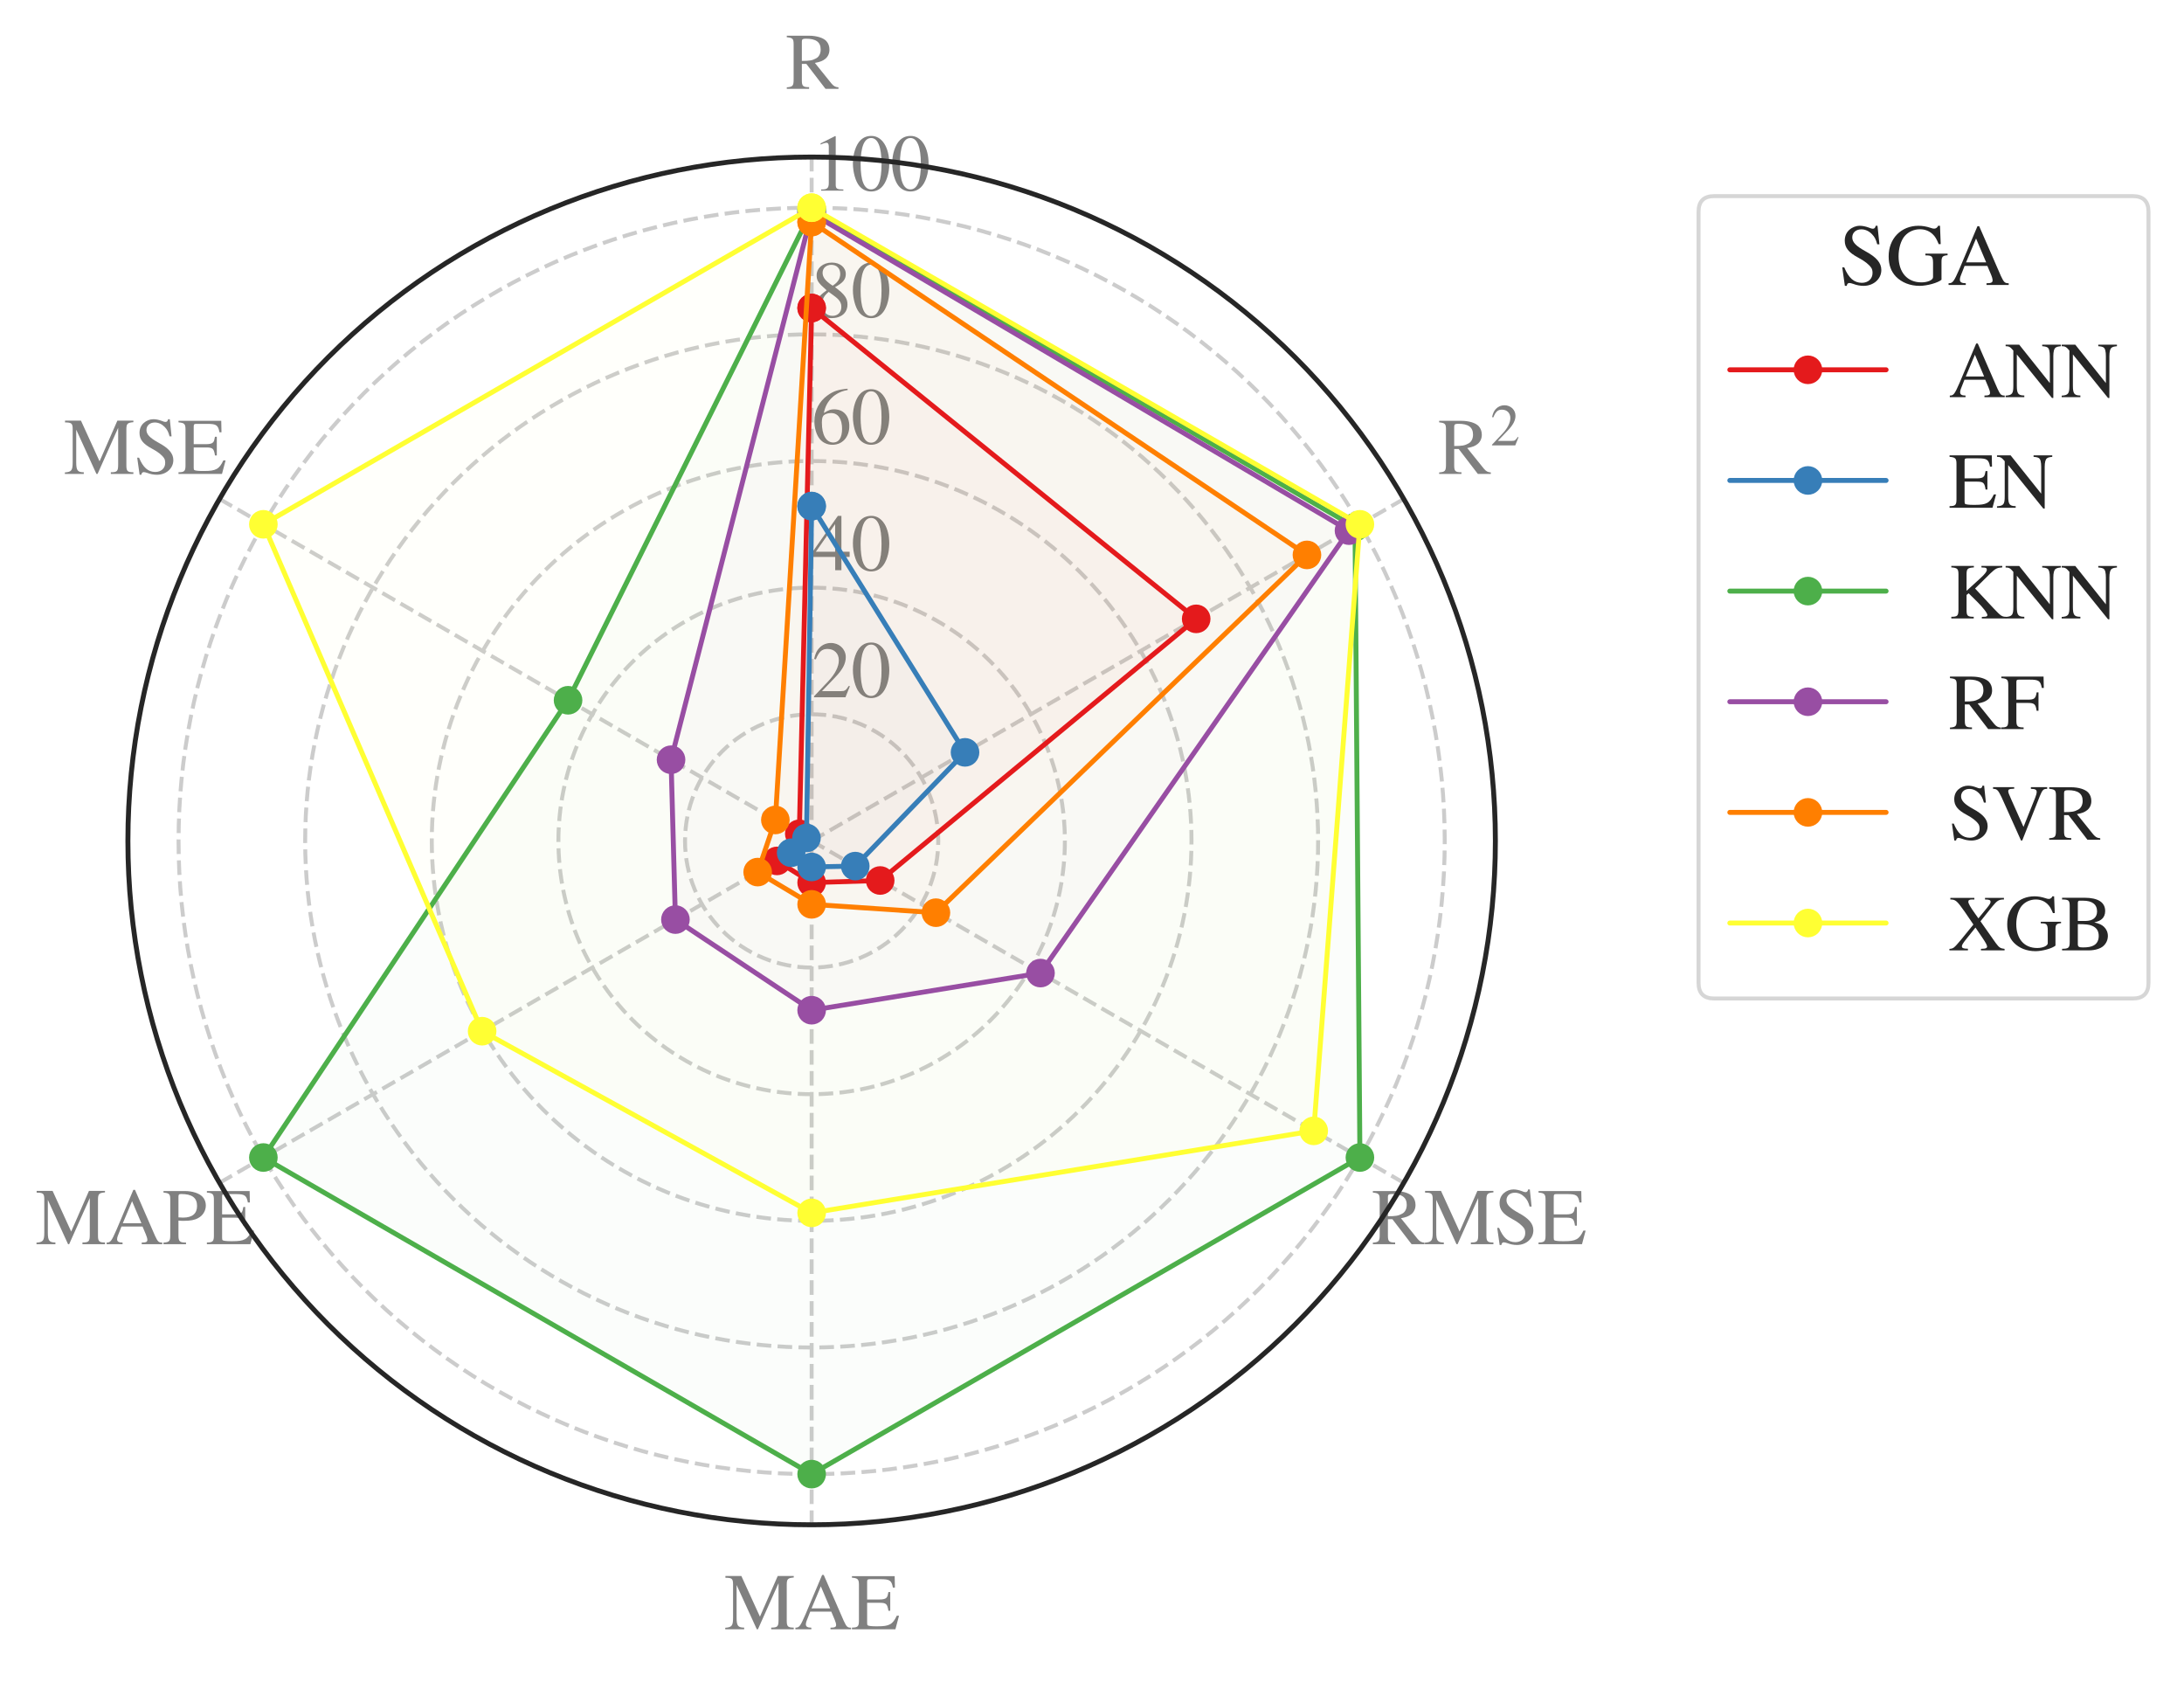 <?xml version="1.0" encoding="utf-8" standalone="no"?>
<!DOCTYPE svg PUBLIC "-//W3C//DTD SVG 1.1//EN"
  "http://www.w3.org/Graphics/SVG/1.1/DTD/svg11.dtd">
<svg xmlns:xlink="http://www.w3.org/1999/xlink" width="442.716pt" height="340.858pt" viewBox="0 0 442.716 340.858" xmlns="http://www.w3.org/2000/svg" version="1.1">
 <defs>
  <style type="text/css">*{stroke-linejoin: round; stroke-linecap: butt}</style>
 </defs>
 <g id="figure_1">
  <g id="patch_1">
   <path d="M 0 340.858 
L 442.716 340.858 
L 442.716 0 
L 0 0 
z
" style="fill: #ffffff"/>
  </g>
  <g id="axes_1">
   <g id="patch_2">
    <path d="M 303.127 170.429 
C 303.127 152.228 299.542 134.205 292.577 117.389 
C 285.612 100.574 275.402 85.294 262.532 72.424 
C 249.662 59.554 234.383 49.345 217.567 42.379 
C 200.752 35.414 182.728 31.829 164.527 31.829 
C 146.327 31.829 128.303 35.414 111.487 42.379 
C 94.672 49.345 79.392 59.554 66.522 72.424 
C 53.652 85.294 43.443 100.574 36.478 117.389 
C 29.513 134.205 25.927 152.228 25.927 170.429 
C 25.927 188.63 29.513 206.654 36.478 223.469 
C 43.443 240.284 53.652 255.564 66.522 268.434 
C 79.392 281.304 94.672 291.514 111.487 298.479 
C 128.303 305.444 146.327 309.029 164.527 309.029 
C 182.728 309.029 200.752 305.444 217.567 298.479 
C 234.383 291.514 249.662 281.304 262.532 268.434 
C 275.402 255.564 285.612 240.284 292.577 223.469 
C 299.542 206.654 303.127 188.63 303.127 170.429 
M 164.527 170.429 
C 164.527 170.429 164.527 170.429 164.527 170.429 
C 164.527 170.429 164.527 170.429 164.527 170.429 
C 164.527 170.429 164.527 170.429 164.527 170.429 
C 164.527 170.429 164.527 170.429 164.527 170.429 
C 164.527 170.429 164.527 170.429 164.527 170.429 
C 164.527 170.429 164.527 170.429 164.527 170.429 
C 164.527 170.429 164.527 170.429 164.527 170.429 
C 164.527 170.429 164.527 170.429 164.527 170.429 
C 164.527 170.429 164.527 170.429 164.527 170.429 
C 164.527 170.429 164.527 170.429 164.527 170.429 
C 164.527 170.429 164.527 170.429 164.527 170.429 
C 164.527 170.429 164.527 170.429 164.527 170.429 
C 164.527 170.429 164.527 170.429 164.527 170.429 
C 164.527 170.429 164.527 170.429 164.527 170.429 
C 164.527 170.429 164.527 170.429 164.527 170.429 
C 164.527 170.429 164.527 170.429 164.527 170.429 
M 303.127 170.429 
z
" style="fill: #ffffff"/>
   </g>
   <g id="matplotlib.axis_1">
    <g id="xtick_1">
     <g id="line2d_1">
      <path d="M 164.527 170.429 
L 164.527 31.829 
" clip-path="url(#p135cfc28f0)" style="fill: none; stroke-dasharray: 2.96,1.28; stroke-dashoffset: 0; stroke: #cccccc; stroke-width: 0.8"/>
     </g>
     <g id="text_1">
      <!-- R -->
      <g style="fill: #808080" transform="translate(159.211 18.007)scale(0.16 -0.16)">
       <defs>
        <path id="NimbusRomNo9L-Regu-52" d="M 4218 121 
C 3974 140 3846 205 3661 424 
L 2342 2061 
C 2771 2143 2963 2219 3174 2388 
C 3379 2553 3501 2818 3501 3113 
C 3501 3385 3418 3618 3251 3801 
C 3008 4059 2477 4224 1875 4224 
L 109 4224 
L 109 4102 
C 589 4051 653 3981 653 3528 
L 653 765 
C 653 236 589 159 109 121 
L 109 0 
L 1882 0 
L 1882 134 
C 1389 134 1306 219 1306 692 
L 1306 1984 
L 1664 1984 
L 3187 0 
L 4218 0 
L 4218 121 
z
M 1306 3762 
C 1306 3937 1376 3987 1632 3987 
C 2432 3987 2803 3716 2803 3123 
C 2803 2807 2669 2542 2438 2423 
C 2144 2258 1920 2221 1306 2221 
L 1306 3762 
z
" transform="scale(0.016)"/>
       </defs>
       <use xlink:href="#NimbusRomNo9L-Regu-52" transform="scale(0.996)"/>
      </g>
     </g>
    </g>
    <g id="xtick_2">
     <g id="line2d_2">
      <path d="M 164.527 170.429 
L 284.559 101.129 
" clip-path="url(#p135cfc28f0)" style="fill: none; stroke-dasharray: 2.96,1.28; stroke-dashoffset: 0; stroke: #cccccc; stroke-width: 0.8"/>
     </g>
     <g id="text_2">
      <!-- R$^2$ -->
      <g style="fill: #808080" transform="translate(291.449 96.057)scale(0.16 -0.16)">
       <defs>
        <path id="NimbusRomNo9L-Regu-32" d="M 3040 875 
L 2957 907 
C 2720 544 2637 486 2349 486 
L 819 486 
L 1894 1609 
C 2464 2202 2714 2687 2714 3185 
C 2714 3823 2195 4313 1530 4313 
C 1178 4313 845 4173 608 3918 
C 403 3700 307 3496 198 3043 
L 333 3011 
C 589 3636 819 3840 1261 3840 
C 1798 3840 2163 3476 2163 2940 
C 2163 2443 1869 1850 1331 1282 
L 192 77 
L 192 0 
L 2688 0 
L 3040 875 
z
" transform="scale(0.016)"/>
       </defs>
       <use xlink:href="#NimbusRomNo9L-Regu-52" transform="scale(0.996)"/>
       <use xlink:href="#NimbusRomNo9L-Regu-32" transform="translate(66.45 36.163)scale(0.737)"/>
      </g>
     </g>
    </g>
    <g id="xtick_3">
     <g id="line2d_3">
      <path d="M 164.527 170.429 
L 284.559 239.729 
" clip-path="url(#p135cfc28f0)" style="fill: none; stroke-dasharray: 2.96,1.28; stroke-dashoffset: 0; stroke: #cccccc; stroke-width: 0.8"/>
     </g>
     <g id="text_3">
      <!-- RMSE -->
      <g style="fill: #808080" transform="translate(278.012 252.157)scale(0.16 -0.16)">
       <defs>
        <path id="NimbusRomNo9L-Regu-4d" d="M 4314 3667 
L 4314 751 
C 4314 217 4237 134 3731 134 
L 3731 0 
L 5523 0 
L 5523 134 
C 5056 134 4966 223 4966 681 
L 4966 3536 
C 4966 3993 5050 4077 5523 4115 
L 5523 4237 
L 4250 4237 
L 2835 1004 
L 1357 4237 
L 90 4237 
L 90 4096 
C 614 4096 698 4019 698 3550 
L 698 943 
C 698 282 608 159 77 121 
L 77 0 
L 1581 0 
L 1581 134 
C 1088 134 979 282 979 931 
L 979 3520 
L 2586 0 
L 2675 0 
L 4314 3667 
z
" transform="scale(0.016)"/>
        <path id="NimbusRomNo9L-Regu-53" d="M 2861 4352 
L 2726 4352 
C 2701 4205 2630 4135 2522 4135 
C 2458 4135 2349 4160 2240 4212 
C 2003 4301 1766 4352 1562 4352 
C 1286 4352 1005 4244 794 4058 
C 570 3859 454 3590 454 3256 
C 454 2743 736 2385 1453 2006 
C 1914 1763 2246 1499 2406 1256 
C 2464 1173 2496 1038 2496 884 
C 2496 454 2176 160 1709 160 
C 1139 160 736 513 416 1296 
L 269 1296 
L 461 -64 
L 602 -64 
C 608 57 685 147 781 147 
C 851 147 960 122 1082 79 
C 1325 -14 1581 -64 1837 -64 
C 2573 -64 3142 442 3142 1101 
C 3142 1626 2790 2042 1946 2496 
C 1274 2868 1005 3149 1005 3495 
C 1005 3847 1274 4090 1670 4090 
C 1958 4090 2227 3968 2451 3738 
C 2650 3533 2739 3367 2842 2989 
L 3002 2989 
L 2861 4352 
z
" transform="scale(0.016)"/>
        <path id="NimbusRomNo9L-Regu-45" d="M 3821 1078 
L 3642 1078 
C 3322 389 3046 237 2131 237 
L 1958 237 
C 1645 237 1376 269 1331 315 
C 1299 334 1286 404 1286 514 
L 1286 2106 
L 2272 2106 
C 2797 2106 2893 2020 2976 1472 
L 3123 1472 
L 3123 2957 
L 2976 2957 
C 2931 2703 2906 2610 2835 2523 
C 2752 2417 2573 2368 2272 2368 
L 1286 2368 
L 1286 3766 
C 1286 3943 1325 3981 1498 3981 
L 2362 3981 
C 3085 3981 3226 3886 3334 3314 
L 3494 3314 
L 3475 4224 
L 77 4224 
L 77 4102 
C 550 4064 634 3974 634 3525 
L 634 679 
C 634 230 544 134 77 134 
L 77 0 
L 3533 0 
L 3821 1078 
z
" transform="scale(0.016)"/>
       </defs>
       <use xlink:href="#NimbusRomNo9L-Regu-52" transform="scale(0.996)"/>
       <use xlink:href="#NimbusRomNo9L-Regu-4d" transform="translate(66.45 0)scale(0.996)"/>
       <use xlink:href="#NimbusRomNo9L-Regu-53" transform="translate(155.017 0)scale(0.996)"/>
       <use xlink:href="#NimbusRomNo9L-Regu-45" transform="translate(210.409 0)scale(0.996)"/>
      </g>
     </g>
    </g>
    <g id="xtick_4">
     <g id="line2d_4">
      <path d="M 164.527 170.429 
L 164.527 309.029 
" clip-path="url(#p135cfc28f0)" style="fill: none; stroke-dasharray: 2.96,1.28; stroke-dashoffset: 0; stroke: #cccccc; stroke-width: 0.8"/>
     </g>
     <g id="text_4">
      <!-- MAE -->
      <g style="fill: #808080" transform="translate(146.818 330.207)scale(0.16 -0.16)">
       <defs>
        <path id="NimbusRomNo9L-Regu-41" d="M 4518 128 
C 4230 128 4166 192 3942 667 
L 2349 4320 
L 2221 4320 
L 890 1168 
C 480 231 403 128 96 128 
L 96 0 
L 1363 0 
L 1363 128 
C 1056 128 928 212 928 393 
C 928 470 947 560 979 645 
L 1274 1401 
L 2950 1401 
L 3213 778 
C 3290 602 3334 434 3334 342 
C 3334 180 3226 128 2886 128 
L 2886 0 
L 4518 0 
L 4518 128 
z
M 1382 1664 
L 2118 3416 
L 2861 1664 
L 1382 1664 
z
" transform="scale(0.016)"/>
       </defs>
       <use xlink:href="#NimbusRomNo9L-Regu-4d" transform="scale(0.996)"/>
       <use xlink:href="#NimbusRomNo9L-Regu-41" transform="translate(88.567 0)scale(0.996)"/>
       <use xlink:href="#NimbusRomNo9L-Regu-45" transform="translate(160.497 0)scale(0.996)"/>
      </g>
     </g>
    </g>
    <g id="xtick_5">
     <g id="line2d_5">
      <path d="M 164.527 170.429 
L 44.496 239.729 
" clip-path="url(#p135cfc28f0)" style="fill: none; stroke-dasharray: 2.96,1.28; stroke-dashoffset: 0; stroke: #cccccc; stroke-width: 0.8"/>
     </g>
     <g id="text_5">
      <!-- MAPE -->
      <g style="fill: #808080" transform="translate(7.2 252.157)scale(0.16 -0.16)">
       <defs>
        <path id="NimbusRomNo9L-Regu-50" d="M 1293 1875 
C 1459 1856 1568 1856 1734 1856 
C 2234 1856 2579 1919 2854 2072 
C 3238 2274 3469 2660 3469 3078 
C 3469 3344 3379 3584 3206 3768 
C 2950 4047 2394 4224 1792 4224 
L 102 4224 
L 102 4102 
C 576 4051 640 3987 640 3528 
L 640 766 
C 640 230 589 166 102 122 
L 102 0 
L 1894 0 
L 1894 128 
C 1389 128 1293 218 1293 693 
L 1293 1875 
z
M 1293 3772 
C 1293 3943 1338 3987 1510 3987 
C 2374 3987 2771 3690 2771 3040 
C 2771 2428 2394 2112 1658 2112 
C 1530 2112 1440 2119 1293 2131 
L 1293 3772 
z
" transform="scale(0.016)"/>
       </defs>
       <use xlink:href="#NimbusRomNo9L-Regu-4d" transform="scale(0.996)"/>
       <use xlink:href="#NimbusRomNo9L-Regu-41" transform="translate(88.567 0)scale(0.996)"/>
       <use xlink:href="#NimbusRomNo9L-Regu-50" transform="translate(160.497 0)scale(0.996)"/>
       <use xlink:href="#NimbusRomNo9L-Regu-45" transform="translate(215.889 0)scale(0.996)"/>
      </g>
     </g>
    </g>
    <g id="xtick_6">
     <g id="line2d_6">
      <path d="M 164.527 170.429 
L 44.496 101.129 
" clip-path="url(#p135cfc28f0)" style="fill: none; stroke-dasharray: 2.96,1.28; stroke-dashoffset: 0; stroke: #cccccc; stroke-width: 0.8"/>
     </g>
     <g id="text_6">
      <!-- MSE -->
      <g style="fill: #808080" transform="translate(12.954 96.057)scale(0.16 -0.16)">
       <use xlink:href="#NimbusRomNo9L-Regu-4d" transform="scale(0.996)"/>
       <use xlink:href="#NimbusRomNo9L-Regu-53" transform="translate(88.567 0)scale(0.996)"/>
       <use xlink:href="#NimbusRomNo9L-Regu-45" transform="translate(143.959 0)scale(0.996)"/>
      </g>
     </g>
    </g>
   </g>
   <g id="matplotlib.axis_2">
    <g id="ytick_1">
     <g id="line2d_7">
      <path d="M 164.527 144.762 
C 167.898 144.762 171.236 145.426 174.35 146.716 
C 177.464 148.006 180.293 149.897 182.676 152.28 
C 185.06 154.663 186.95 157.493 188.24 160.607 
C 189.53 163.721 190.194 167.059 190.194 170.429 
C 190.194 173.8 189.53 177.137 188.24 180.251 
C 186.95 183.365 185.06 186.195 182.676 188.578 
C 180.293 190.962 177.464 192.852 174.35 194.142 
C 171.236 195.432 167.898 196.096 164.527 196.096 
C 161.157 196.096 157.819 195.432 154.705 194.142 
C 151.591 192.852 148.762 190.962 146.378 188.578 
C 143.995 186.195 142.104 183.365 140.814 180.251 
C 139.525 177.137 138.861 173.8 138.861 170.429 
C 138.861 167.059 139.525 163.721 140.814 160.607 
C 142.104 157.493 143.995 154.663 146.378 152.28 
C 148.762 149.897 151.591 148.006 154.705 146.716 
C 157.819 145.426 161.157 144.762 164.527 144.762 
" clip-path="url(#p135cfc28f0)" style="fill: none; stroke-dasharray: 2.96,1.28; stroke-dashoffset: 0; stroke: #cccccc; stroke-width: 0.8"/>
     </g>
     <g id="text_7">
      <!-- $\mathdefault{20}$ -->
      <g style="fill: #808080" transform="translate(164.527 141.312)scale(0.16 -0.16)">
       <defs>
        <path id="NimbusRomNo9L-Regu-30" d="M 1626 4352 
C 1274 4352 1005 4244 768 4020 
C 397 3661 154 2925 154 2176 
C 154 1479 365 730 666 372 
C 902 90 1229 -64 1600 -64 
C 1926 -64 2202 45 2432 269 
C 2803 621 3046 1364 3046 2138 
C 3046 3450 2464 4352 1626 4352 
z
M 1606 4186 
C 2144 4186 2432 3463 2432 2125 
C 2432 788 2150 103 1600 103 
C 1050 103 768 788 768 2119 
C 768 3476 1056 4186 1606 4186 
z
" transform="scale(0.016)"/>
       </defs>
       <use xlink:href="#NimbusRomNo9L-Regu-32" transform="scale(0.996)"/>
       <use xlink:href="#NimbusRomNo9L-Regu-30" transform="translate(49.813 0)scale(0.996)"/>
      </g>
     </g>
    </g>
    <g id="ytick_2">
     <g id="line2d_8">
      <path d="M 164.527 119.096 
C 171.268 119.096 177.944 120.424 184.172 123.003 
C 190.4 125.583 196.059 129.364 200.826 134.131 
C 205.592 138.898 209.374 144.557 211.953 150.785 
C 214.533 157.013 215.861 163.688 215.861 170.429 
C 215.861 177.17 214.533 183.846 211.953 190.074 
C 209.374 196.301 205.592 201.961 200.826 206.727 
C 196.059 211.494 190.4 215.275 184.172 217.855 
C 177.944 220.435 171.268 221.762 164.527 221.762 
C 157.786 221.762 151.111 220.435 144.883 217.855 
C 138.655 215.275 132.996 211.494 128.229 206.727 
C 123.463 201.961 119.681 196.301 117.102 190.074 
C 114.522 183.846 113.194 177.17 113.194 170.429 
C 113.194 163.688 114.522 157.013 117.102 150.785 
C 119.681 144.557 123.463 138.898 128.229 134.131 
C 132.996 129.364 138.655 125.583 144.883 123.003 
C 151.111 120.424 157.786 119.096 164.527 119.096 
" clip-path="url(#p135cfc28f0)" style="fill: none; stroke-dasharray: 2.96,1.28; stroke-dashoffset: 0; stroke: #cccccc; stroke-width: 0.8"/>
     </g>
     <g id="text_8">
      <!-- $\mathdefault{40}$ -->
      <g style="fill: #808080" transform="translate(164.527 115.645)scale(0.16 -0.16)">
       <defs>
        <path id="NimbusRomNo9L-Regu-34" d="M 3021 1497 
L 2368 1497 
L 2368 4352 
L 2086 4352 
L 77 1497 
L 77 1088 
L 1875 1088 
L 1875 32 
L 2368 32 
L 2368 1088 
L 3021 1088 
L 3021 1497 
z
M 1869 1497 
L 333 1497 
L 1869 3698 
L 1869 1497 
z
" transform="scale(0.016)"/>
       </defs>
       <use xlink:href="#NimbusRomNo9L-Regu-34" transform="scale(0.996)"/>
       <use xlink:href="#NimbusRomNo9L-Regu-30" transform="translate(49.813 0)scale(0.996)"/>
      </g>
     </g>
    </g>
    <g id="ytick_3">
     <g id="line2d_9">
      <path d="M 164.527 93.429 
C 174.639 93.429 184.652 95.421 193.994 99.29 
C 203.336 103.16 211.825 108.832 218.975 115.982 
C 226.125 123.132 231.797 131.621 235.666 140.963 
C 239.536 150.304 241.527 160.318 241.527 170.429 
C 241.527 180.541 239.536 190.554 235.666 199.896 
C 231.797 209.238 226.125 217.726 218.975 224.876 
C 211.825 232.026 203.336 237.698 193.994 241.568 
C 184.652 245.437 174.639 247.429 164.527 247.429 
C 154.416 247.429 144.403 245.437 135.061 241.568 
C 125.719 237.698 117.23 232.026 110.08 224.876 
C 102.93 217.726 97.258 209.238 93.389 199.896 
C 89.519 190.554 87.527 180.541 87.527 170.429 
C 87.527 160.318 89.519 150.304 93.389 140.963 
C 97.258 131.621 102.93 123.132 110.08 115.982 
C 117.23 108.832 125.719 103.16 135.061 99.29 
C 144.403 95.421 154.416 93.429 164.527 93.429 
" clip-path="url(#p135cfc28f0)" style="fill: none; stroke-dasharray: 2.96,1.28; stroke-dashoffset: 0; stroke: #cccccc; stroke-width: 0.8"/>
     </g>
     <g id="text_9">
      <!-- $\mathdefault{60}$ -->
      <g style="fill: #808080" transform="translate(164.527 89.978)scale(0.16 -0.16)">
       <defs>
        <path id="NimbusRomNo9L-Regu-36" d="M 2854 4391 
C 2125 4327 1754 4205 1286 3879 
C 595 3386 218 2656 218 1802 
C 218 1248 390 688 666 370 
C 909 89 1254 -64 1651 -64 
C 2445 -64 2995 541 2995 1421 
C 2995 2236 2528 2752 1792 2752 
C 1510 2752 1376 2707 973 2464 
C 1146 3431 1862 4122 2867 4288 
L 2854 4391 
z
M 1549 2458 
C 2099 2458 2419 2000 2419 1204 
C 2419 504 2170 116 1722 116 
C 1158 116 813 714 813 1700 
C 813 2025 864 2203 992 2299 
C 1126 2400 1325 2458 1549 2458 
z
" transform="scale(0.016)"/>
       </defs>
       <use xlink:href="#NimbusRomNo9L-Regu-36" transform="scale(0.996)"/>
       <use xlink:href="#NimbusRomNo9L-Regu-30" transform="translate(49.813 0)scale(0.996)"/>
      </g>
     </g>
    </g>
    <g id="ytick_4">
     <g id="line2d_10">
      <path d="M 164.527 67.762 
C 178.009 67.762 191.36 70.418 203.816 75.577 
C 216.272 80.737 227.59 88.3 237.124 97.833 
C 246.657 107.366 254.22 118.684 259.379 131.14 
C 264.538 143.596 267.194 156.947 267.194 170.429 
C 267.194 183.911 264.538 197.262 259.379 209.718 
C 254.22 222.174 246.657 233.492 237.124 243.025 
C 227.59 252.559 216.272 260.121 203.816 265.281 
C 191.36 270.44 178.009 273.096 164.527 273.096 
C 151.045 273.096 137.694 270.44 125.239 265.281 
C 112.783 260.121 101.464 252.559 91.931 243.025 
C 82.398 233.492 74.835 222.174 69.676 209.718 
C 64.516 197.262 61.861 183.911 61.861 170.429 
C 61.861 156.947 64.516 143.596 69.676 131.14 
C 74.835 118.684 82.398 107.366 91.931 97.833 
C 101.464 88.3 112.783 80.737 125.239 75.577 
C 137.694 70.418 151.045 67.762 164.527 67.762 
" clip-path="url(#p135cfc28f0)" style="fill: none; stroke-dasharray: 2.96,1.28; stroke-dashoffset: 0; stroke: #cccccc; stroke-width: 0.8"/>
     </g>
     <g id="text_10">
      <!-- $\mathdefault{80}$ -->
      <g style="fill: #808080" transform="translate(164.527 64.312)scale(0.16 -0.16)">
       <defs>
        <path id="NimbusRomNo9L-Regu-38" d="M 1856 2400 
C 2490 2740 2714 3008 2714 3444 
C 2714 3968 2253 4352 1613 4352 
C 915 4352 397 3924 397 3341 
C 397 2925 518 2740 1190 2151 
C 499 1626 358 1428 358 992 
C 358 372 864 -64 1587 -64 
C 2355 -64 2848 359 2848 1018 
C 2848 1511 2630 1824 1856 2400 
z
M 1741 1741 
C 2208 1408 2362 1178 2362 820 
C 2362 404 2074 116 1658 116 
C 1171 116 845 487 845 1044 
C 845 1453 986 1722 1357 2023 
L 1741 1741 
z
M 1670 2516 
C 1101 2887 870 3181 870 3540 
C 870 3911 1158 4173 1562 4173 
C 1997 4173 2272 3892 2272 3450 
C 2272 3085 2093 2797 1728 2554 
C 1696 2535 1696 2535 1670 2516 
z
" transform="scale(0.016)"/>
       </defs>
       <use xlink:href="#NimbusRomNo9L-Regu-38" transform="scale(0.996)"/>
       <use xlink:href="#NimbusRomNo9L-Regu-30" transform="translate(49.813 0)scale(0.996)"/>
      </g>
     </g>
    </g>
    <g id="ytick_5">
     <g id="line2d_11">
      <path d="M 164.527 42.096 
C 181.38 42.096 198.069 45.415 213.638 51.865 
C 229.208 58.314 243.356 67.767 255.273 79.684 
C 267.189 91.6 276.643 105.748 283.092 121.318 
C 289.541 136.888 292.861 153.577 292.861 170.429 
C 292.861 187.282 289.541 203.97 283.092 219.54 
C 276.643 235.11 267.189 249.258 255.273 261.174 
C 243.356 273.091 229.208 282.544 213.638 288.994 
C 198.069 295.443 181.38 298.762 164.527 298.762 
C 147.675 298.762 130.986 295.443 115.416 288.994 
C 99.847 282.544 85.699 273.091 73.782 261.174 
C 61.865 249.258 52.412 235.11 45.963 219.54 
C 39.514 203.97 36.194 187.282 36.194 170.429 
C 36.194 153.577 39.514 136.888 45.963 121.318 
C 52.412 105.748 61.865 91.6 73.782 79.684 
C 85.699 67.767 99.847 58.314 115.416 51.865 
C 130.986 45.415 147.675 42.096 164.527 42.096 
" clip-path="url(#p135cfc28f0)" style="fill: none; stroke-dasharray: 2.96,1.28; stroke-dashoffset: 0; stroke: #cccccc; stroke-width: 0.8"/>
     </g>
     <g id="text_11">
      <!-- $\mathdefault{100}$ -->
      <g style="fill: #808080" transform="translate(164.527 38.645)scale(0.16 -0.16)">
       <defs>
        <path id="NimbusRomNo9L-Regu-31" d="M 1862 4339 
L 710 3757 
L 710 3667 
C 787 3699 858 3725 883 3738 
C 998 3783 1107 3808 1171 3808 
C 1306 3808 1363 3711 1363 3505 
L 1363 592 
C 1363 379 1312 232 1210 173 
C 1114 116 1024 96 755 96 
L 755 0 
L 2522 0 
L 2522 96 
C 2016 96 1914 160 1914 470 
L 1914 4327 
L 1862 4339 
z
" transform="scale(0.016)"/>
       </defs>
       <use xlink:href="#NimbusRomNo9L-Regu-31" transform="scale(0.996)"/>
       <use xlink:href="#NimbusRomNo9L-Regu-30" transform="translate(49.813 0)scale(0.996)"/>
       <use xlink:href="#NimbusRomNo9L-Regu-30" transform="translate(99.626 0)scale(0.996)"/>
      </g>
     </g>
    </g>
   </g>
   <g id="patch_3">
    <path d="M 164.527 62.426 
L 242.479 125.423 
L 178.422 178.451 
L 164.527 178.876 
L 157.509 174.481 
L 162.024 168.984 
z
" clip-path="url(#p135cfc28f0)" style="fill: #e41a1c; opacity: 0.02; stroke: #ffffff; stroke-width: 0.8; stroke-linejoin: miter"/>
   </g>
   <g id="patch_4">
    <path d="M 164.527 102.579 
L 195.62 152.478 
L 173.369 175.534 
L 164.527 175.705 
L 160.373 172.827 
L 163.481 169.825 
z
" clip-path="url(#p135cfc28f0)" style="fill: #377eb8; opacity: 0.02; stroke: #ffffff; stroke-width: 0.8; stroke-linejoin: miter"/>
   </g>
   <g id="patch_5">
    <path d="M 164.527 42.708 
L 274.677 106.834 
L 275.667 234.596 
L 164.527 298.762 
L 53.387 234.596 
L 115.151 141.922 
z
" clip-path="url(#p135cfc28f0)" style="fill: #4daf4a; opacity: 0.02; stroke: #ffffff; stroke-width: 0.8; stroke-linejoin: miter"/>
   </g>
   <g id="patch_6">
    <path d="M 164.527 43.242 
L 273.452 107.542 
L 210.92 197.214 
L 164.527 204.739 
L 136.915 186.371 
L 136.026 153.974 
z
" clip-path="url(#p135cfc28f0)" style="fill: #984ea3; opacity: 0.02; stroke: #ffffff; stroke-width: 0.8; stroke-linejoin: miter"/>
   </g>
   <g id="patch_7">
    <path d="M 164.527 44.998 
L 264.929 112.462 
L 189.721 184.975 
L 164.527 183.284 
L 153.586 176.746 
L 157.172 166.182 
z
" clip-path="url(#p135cfc28f0)" style="fill: #ff7f00; opacity: 0.02; stroke: #ffffff; stroke-width: 0.8; stroke-linejoin: miter"/>
   </g>
   <g id="patch_8">
    <path d="M 164.527 42.096 
L 275.667 106.262 
L 266.304 229.19 
L 164.527 245.814 
L 97.732 208.993 
L 53.387 106.262 
z
" clip-path="url(#p135cfc28f0)" style="fill: #ffff33; opacity: 0.02; stroke: #ffffff; stroke-width: 0.8; stroke-linejoin: miter"/>
   </g>
   <g id="line2d_12">
    <path d="M 164.527 62.426 
L 242.479 125.423 
L 178.422 178.451 
L 164.527 178.876 
L 157.509 174.481 
L 162.024 168.984 
L 164.527 62.426 
" clip-path="url(#p135cfc28f0)" style="fill: none; stroke: #e41a1c; stroke-linecap: round"/>
    <defs>
     <path id="m413100457e" d="M 0 2.4 
C 0.636 2.4 1.247 2.147 1.697 1.697 
C 2.147 1.247 2.4 0.636 2.4 0 
C 2.4 -0.636 2.147 -1.247 1.697 -1.697 
C 1.247 -2.147 0.636 -2.4 0 -2.4 
C -0.636 -2.4 -1.247 -2.147 -1.697 -1.697 
C -2.147 -1.247 -2.4 -0.636 -2.4 0 
C -2.4 0.636 -2.147 1.247 -1.697 1.697 
C -1.247 2.147 -0.636 2.4 0 2.4 
z
" style="stroke: #e41a1c"/>
    </defs>
    <g clip-path="url(#p135cfc28f0)">
     <use xlink:href="#m413100457e" x="164.527" y="62.426" style="fill: #e41a1c; stroke: #e41a1c"/>
     <use xlink:href="#m413100457e" x="242.479" y="125.423" style="fill: #e41a1c; stroke: #e41a1c"/>
     <use xlink:href="#m413100457e" x="178.422" y="178.451" style="fill: #e41a1c; stroke: #e41a1c"/>
     <use xlink:href="#m413100457e" x="164.527" y="178.876" style="fill: #e41a1c; stroke: #e41a1c"/>
     <use xlink:href="#m413100457e" x="157.509" y="174.481" style="fill: #e41a1c; stroke: #e41a1c"/>
     <use xlink:href="#m413100457e" x="162.024" y="168.984" style="fill: #e41a1c; stroke: #e41a1c"/>
     <use xlink:href="#m413100457e" x="164.527" y="62.426" style="fill: #e41a1c; stroke: #e41a1c"/>
    </g>
   </g>
   <g id="line2d_13">
    <path d="M 164.527 102.579 
L 195.62 152.478 
L 173.369 175.534 
L 164.527 175.705 
L 160.373 172.827 
L 163.481 169.825 
L 164.527 102.579 
" clip-path="url(#p135cfc28f0)" style="fill: none; stroke: #377eb8; stroke-linecap: round"/>
    <defs>
     <path id="mb063c9750e" d="M 0 2.4 
C 0.636 2.4 1.247 2.147 1.697 1.697 
C 2.147 1.247 2.4 0.636 2.4 0 
C 2.4 -0.636 2.147 -1.247 1.697 -1.697 
C 1.247 -2.147 0.636 -2.4 0 -2.4 
C -0.636 -2.4 -1.247 -2.147 -1.697 -1.697 
C -2.147 -1.247 -2.4 -0.636 -2.4 0 
C -2.4 0.636 -2.147 1.247 -1.697 1.697 
C -1.247 2.147 -0.636 2.4 0 2.4 
z
" style="stroke: #377eb8"/>
    </defs>
    <g clip-path="url(#p135cfc28f0)">
     <use xlink:href="#mb063c9750e" x="164.527" y="102.579" style="fill: #377eb8; stroke: #377eb8"/>
     <use xlink:href="#mb063c9750e" x="195.62" y="152.478" style="fill: #377eb8; stroke: #377eb8"/>
     <use xlink:href="#mb063c9750e" x="173.369" y="175.534" style="fill: #377eb8; stroke: #377eb8"/>
     <use xlink:href="#mb063c9750e" x="164.527" y="175.705" style="fill: #377eb8; stroke: #377eb8"/>
     <use xlink:href="#mb063c9750e" x="160.373" y="172.827" style="fill: #377eb8; stroke: #377eb8"/>
     <use xlink:href="#mb063c9750e" x="163.481" y="169.825" style="fill: #377eb8; stroke: #377eb8"/>
     <use xlink:href="#mb063c9750e" x="164.527" y="102.579" style="fill: #377eb8; stroke: #377eb8"/>
    </g>
   </g>
   <g id="line2d_14">
    <path d="M 164.527 42.708 
L 274.677 106.834 
L 275.667 234.596 
L 164.527 298.762 
L 53.387 234.596 
L 115.151 141.922 
L 164.527 42.708 
" clip-path="url(#p135cfc28f0)" style="fill: none; stroke: #4daf4a; stroke-linecap: round"/>
    <defs>
     <path id="m5de6978335" d="M 0 2.4 
C 0.636 2.4 1.247 2.147 1.697 1.697 
C 2.147 1.247 2.4 0.636 2.4 0 
C 2.4 -0.636 2.147 -1.247 1.697 -1.697 
C 1.247 -2.147 0.636 -2.4 0 -2.4 
C -0.636 -2.4 -1.247 -2.147 -1.697 -1.697 
C -2.147 -1.247 -2.4 -0.636 -2.4 0 
C -2.4 0.636 -2.147 1.247 -1.697 1.697 
C -1.247 2.147 -0.636 2.4 0 2.4 
z
" style="stroke: #4daf4a"/>
    </defs>
    <g clip-path="url(#p135cfc28f0)">
     <use xlink:href="#m5de6978335" x="164.527" y="42.708" style="fill: #4daf4a; stroke: #4daf4a"/>
     <use xlink:href="#m5de6978335" x="274.677" y="106.834" style="fill: #4daf4a; stroke: #4daf4a"/>
     <use xlink:href="#m5de6978335" x="275.667" y="234.596" style="fill: #4daf4a; stroke: #4daf4a"/>
     <use xlink:href="#m5de6978335" x="164.527" y="298.762" style="fill: #4daf4a; stroke: #4daf4a"/>
     <use xlink:href="#m5de6978335" x="53.387" y="234.596" style="fill: #4daf4a; stroke: #4daf4a"/>
     <use xlink:href="#m5de6978335" x="115.151" y="141.922" style="fill: #4daf4a; stroke: #4daf4a"/>
     <use xlink:href="#m5de6978335" x="164.527" y="42.708" style="fill: #4daf4a; stroke: #4daf4a"/>
    </g>
   </g>
   <g id="line2d_15">
    <path d="M 164.527 43.242 
L 273.452 107.542 
L 210.92 197.214 
L 164.527 204.739 
L 136.915 186.371 
L 136.026 153.974 
L 164.527 43.242 
" clip-path="url(#p135cfc28f0)" style="fill: none; stroke: #984ea3; stroke-linecap: round"/>
    <defs>
     <path id="m1397a72118" d="M 0 2.4 
C 0.636 2.4 1.247 2.147 1.697 1.697 
C 2.147 1.247 2.4 0.636 2.4 0 
C 2.4 -0.636 2.147 -1.247 1.697 -1.697 
C 1.247 -2.147 0.636 -2.4 0 -2.4 
C -0.636 -2.4 -1.247 -2.147 -1.697 -1.697 
C -2.147 -1.247 -2.4 -0.636 -2.4 0 
C -2.4 0.636 -2.147 1.247 -1.697 1.697 
C -1.247 2.147 -0.636 2.4 0 2.4 
z
" style="stroke: #984ea3"/>
    </defs>
    <g clip-path="url(#p135cfc28f0)">
     <use xlink:href="#m1397a72118" x="164.527" y="43.242" style="fill: #984ea3; stroke: #984ea3"/>
     <use xlink:href="#m1397a72118" x="273.452" y="107.542" style="fill: #984ea3; stroke: #984ea3"/>
     <use xlink:href="#m1397a72118" x="210.92" y="197.214" style="fill: #984ea3; stroke: #984ea3"/>
     <use xlink:href="#m1397a72118" x="164.527" y="204.739" style="fill: #984ea3; stroke: #984ea3"/>
     <use xlink:href="#m1397a72118" x="136.915" y="186.371" style="fill: #984ea3; stroke: #984ea3"/>
     <use xlink:href="#m1397a72118" x="136.026" y="153.974" style="fill: #984ea3; stroke: #984ea3"/>
     <use xlink:href="#m1397a72118" x="164.527" y="43.242" style="fill: #984ea3; stroke: #984ea3"/>
    </g>
   </g>
   <g id="line2d_16">
    <path d="M 164.527 44.998 
L 264.929 112.462 
L 189.721 184.975 
L 164.527 183.284 
L 153.586 176.746 
L 157.172 166.182 
L 164.527 44.998 
" clip-path="url(#p135cfc28f0)" style="fill: none; stroke: #ff7f00; stroke-linecap: round"/>
    <defs>
     <path id="m8d6936f4ef" d="M 0 2.4 
C 0.636 2.4 1.247 2.147 1.697 1.697 
C 2.147 1.247 2.4 0.636 2.4 0 
C 2.4 -0.636 2.147 -1.247 1.697 -1.697 
C 1.247 -2.147 0.636 -2.4 0 -2.4 
C -0.636 -2.4 -1.247 -2.147 -1.697 -1.697 
C -2.147 -1.247 -2.4 -0.636 -2.4 0 
C -2.4 0.636 -2.147 1.247 -1.697 1.697 
C -1.247 2.147 -0.636 2.4 0 2.4 
z
" style="stroke: #ff7f00"/>
    </defs>
    <g clip-path="url(#p135cfc28f0)">
     <use xlink:href="#m8d6936f4ef" x="164.527" y="44.998" style="fill: #ff7f00; stroke: #ff7f00"/>
     <use xlink:href="#m8d6936f4ef" x="264.929" y="112.462" style="fill: #ff7f00; stroke: #ff7f00"/>
     <use xlink:href="#m8d6936f4ef" x="189.721" y="184.975" style="fill: #ff7f00; stroke: #ff7f00"/>
     <use xlink:href="#m8d6936f4ef" x="164.527" y="183.284" style="fill: #ff7f00; stroke: #ff7f00"/>
     <use xlink:href="#m8d6936f4ef" x="153.586" y="176.746" style="fill: #ff7f00; stroke: #ff7f00"/>
     <use xlink:href="#m8d6936f4ef" x="157.172" y="166.182" style="fill: #ff7f00; stroke: #ff7f00"/>
     <use xlink:href="#m8d6936f4ef" x="164.527" y="44.998" style="fill: #ff7f00; stroke: #ff7f00"/>
    </g>
   </g>
   <g id="line2d_17">
    <path d="M 164.527 42.096 
L 275.667 106.262 
L 266.304 229.19 
L 164.527 245.814 
L 97.732 208.993 
L 53.387 106.262 
L 164.527 42.096 
" clip-path="url(#p135cfc28f0)" style="fill: none; stroke: #ffff33; stroke-linecap: round"/>
    <defs>
     <path id="m5a368975b9" d="M 0 2.4 
C 0.636 2.4 1.247 2.147 1.697 1.697 
C 2.147 1.247 2.4 0.636 2.4 0 
C 2.4 -0.636 2.147 -1.247 1.697 -1.697 
C 1.247 -2.147 0.636 -2.4 0 -2.4 
C -0.636 -2.4 -1.247 -2.147 -1.697 -1.697 
C -2.147 -1.247 -2.4 -0.636 -2.4 0 
C -2.4 0.636 -2.147 1.247 -1.697 1.697 
C -1.247 2.147 -0.636 2.4 0 2.4 
z
" style="stroke: #ffff33"/>
    </defs>
    <g clip-path="url(#p135cfc28f0)">
     <use xlink:href="#m5a368975b9" x="164.527" y="42.096" style="fill: #ffff33; stroke: #ffff33"/>
     <use xlink:href="#m5a368975b9" x="275.667" y="106.262" style="fill: #ffff33; stroke: #ffff33"/>
     <use xlink:href="#m5a368975b9" x="266.304" y="229.19" style="fill: #ffff33; stroke: #ffff33"/>
     <use xlink:href="#m5a368975b9" x="164.527" y="245.814" style="fill: #ffff33; stroke: #ffff33"/>
     <use xlink:href="#m5a368975b9" x="97.732" y="208.993" style="fill: #ffff33; stroke: #ffff33"/>
     <use xlink:href="#m5a368975b9" x="53.387" y="106.262" style="fill: #ffff33; stroke: #ffff33"/>
     <use xlink:href="#m5a368975b9" x="164.527" y="42.096" style="fill: #ffff33; stroke: #ffff33"/>
    </g>
   </g>
   <g id="patch_9">
    <path d="M 164.527 31.829 
C 146.327 31.829 128.303 35.414 111.487 42.379 
C 94.672 49.345 79.392 59.554 66.522 72.424 
C 53.652 85.294 43.443 100.574 36.478 117.389 
C 29.513 134.205 25.927 152.228 25.927 170.429 
C 25.927 188.63 29.513 206.654 36.478 223.469 
C 43.443 240.284 53.652 255.564 66.522 268.434 
C 79.392 281.304 94.672 291.514 111.487 298.479 
C 128.303 305.444 146.327 309.029 164.527 309.029 
C 182.728 309.029 200.752 305.444 217.567 298.479 
C 234.383 291.514 249.662 281.304 262.532 268.434 
C 275.402 255.564 285.612 240.284 292.577 223.469 
C 299.542 206.654 303.127 188.63 303.127 170.429 
C 303.127 152.228 299.542 134.205 292.577 117.389 
C 285.612 100.574 275.402 85.294 262.532 72.424 
C 249.662 59.554 234.383 49.345 217.567 42.379 
C 200.752 35.414 182.728 31.829 164.527 31.829 
" style="fill: none; stroke: #262626; stroke-linejoin: miter; stroke-linecap: square"/>
   </g>
   <g id="legend_1">
    <g id="patch_10">
     <path d="M 347.479 202.366 
L 432.349 202.366 
Q 435.517 202.366 435.517 199.198 
L 435.517 42.917 
Q 435.517 39.749 432.349 39.749 
L 347.479 39.749 
Q 344.311 39.749 344.311 42.917 
L 344.311 199.198 
Q 344.311 202.366 347.479 202.366 
z
" style="fill: #ffffff; opacity: 0.8; stroke: #cccccc; stroke-width: 0.8; stroke-linejoin: miter"/>
    </g>
    <g id="text_12">
     <!-- {SGA} -->
     <g style="fill: #262626" transform="translate(372.699 57.757)scale(0.173 -0.173)">
      <defs>
       <path id="NimbusRomNo9L-Regu-47" d="M 4538 2304 
L 2906 2304 
L 2906 2176 
C 3181 2176 3258 2157 3334 2105 
C 3430 2047 3469 1898 3469 1621 
L 3469 574 
C 3469 367 3078 192 2618 192 
C 1574 192 934 922 934 2112 
C 934 2714 1114 3296 1395 3610 
C 1677 3924 2074 4096 2509 4096 
C 2867 4096 3181 3975 3430 3744 
C 3622 3565 3725 3392 3885 3002 
L 4032 3002 
L 3981 4352 
L 3840 4352 
C 3802 4231 3686 4141 3552 4141 
C 3488 4141 3386 4160 3270 4205 
C 2982 4301 2688 4352 2400 4352 
C 1120 4352 205 3412 205 2106 
C 205 1479 378 999 736 621 
C 1165 180 1779 -64 2483 -64 
C 3034 -64 3834 160 4090 385 
L 4090 1694 
C 4090 2073 4166 2157 4538 2189 
L 4538 2304 
z
" transform="scale(0.016)"/>
      </defs>
      <use xlink:href="#NimbusRomNo9L-Regu-53" transform="scale(0.996)"/>
      <use xlink:href="#NimbusRomNo9L-Regu-47" transform="translate(55.392 0)scale(0.996)"/>
      <use xlink:href="#NimbusRomNo9L-Regu-41" transform="translate(127.322 0)scale(0.996)"/>
     </g>
    </g>
    <g id="line2d_18">
     <path d="M 350.647 74.948 
L 366.487 74.948 
L 382.327 74.948 
" style="fill: none; stroke: #e41a1c; stroke-linecap: round"/>
     <g>
      <use xlink:href="#m413100457e" x="366.487" y="74.948" style="fill: #e41a1c; stroke: #e41a1c"/>
     </g>
    </g>
    <g id="text_13">
     <!-- ANN -->
     <g style="fill: #262626" transform="translate(394.999 80.492)scale(0.158 -0.158)">
      <defs>
       <path id="NimbusRomNo9L-Regu-4e" d="M 3917 -64 
L 3917 3287 
C 3917 3669 3981 3905 4102 3987 
C 4192 4051 4282 4077 4525 4102 
L 4525 4224 
L 3021 4224 
L 3021 4102 
C 3264 4083 3354 4057 3450 4000 
C 3578 3911 3635 3681 3635 3286 
L 3635 1136 
L 1171 4224 
L 77 4224 
L 77 4102 
C 352 4102 442 4051 698 3751 
L 698 938 
C 698 281 608 159 77 121 
L 77 0 
L 1581 0 
L 1581 134 
C 1088 134 979 281 979 928 
L 979 3439 
L 3808 -64 
L 3917 -64 
z
" transform="scale(0.016)"/>
      </defs>
      <use xlink:href="#NimbusRomNo9L-Regu-41" transform="scale(0.996)"/>
      <use xlink:href="#NimbusRomNo9L-Regu-4e" transform="translate(71.93 0)scale(0.996)"/>
      <use xlink:href="#NimbusRomNo9L-Regu-4e" transform="translate(143.86 0)scale(0.996)"/>
     </g>
    </g>
    <g id="line2d_19">
     <path d="M 350.647 97.372 
L 366.487 97.372 
L 382.327 97.372 
" style="fill: none; stroke: #377eb8; stroke-linecap: round"/>
     <g>
      <use xlink:href="#mb063c9750e" x="366.487" y="97.372" style="fill: #377eb8; stroke: #377eb8"/>
     </g>
    </g>
    <g id="text_14">
     <!-- EN -->
     <g style="fill: #262626" transform="translate(394.999 102.916)scale(0.158 -0.158)">
      <use xlink:href="#NimbusRomNo9L-Regu-45" transform="scale(0.996)"/>
      <use xlink:href="#NimbusRomNo9L-Regu-4e" transform="translate(60.872 0)scale(0.996)"/>
     </g>
    </g>
    <g id="line2d_20">
     <path d="M 350.647 119.797 
L 366.487 119.797 
L 382.327 119.797 
" style="fill: none; stroke: #4daf4a; stroke-linecap: round"/>
     <g>
      <use xlink:href="#m5de6978335" x="366.487" y="119.797" style="fill: #4daf4a; stroke: #4daf4a"/>
     </g>
    </g>
    <g id="text_15">
     <!-- KNN -->
     <g style="fill: #262626" transform="translate(394.999 125.341)scale(0.158 -0.158)">
      <defs>
       <path id="NimbusRomNo9L-Regu-4b" d="M 2643 4109 
C 2720 4096 2784 4096 2810 4096 
C 3002 4096 3078 4045 3078 3917 
C 3078 3775 2931 3583 2579 3257 
L 1446 2224 
L 1446 3534 
C 1446 4000 1517 4071 2035 4109 
L 2035 4231 
L 218 4231 
L 218 4109 
C 717 4071 794 3988 794 3531 
L 794 750 
C 794 217 723 134 218 134 
L 218 0 
L 2022 0 
L 2022 134 
C 1523 134 1446 211 1446 683 
L 1446 1891 
L 1613 2026 
L 2291 1355 
C 2778 876 3123 422 3123 269 
C 3123 179 3034 134 2854 134 
C 2822 134 2752 134 2675 121 
L 2675 0 
L 4627 0 
L 4627 134 
C 4294 134 4205 198 3622 816 
L 2131 2409 
L 3347 3611 
C 3782 4026 3885 4077 4320 4109 
L 4320 4231 
L 2643 4231 
L 2643 4109 
z
" transform="scale(0.016)"/>
      </defs>
      <use xlink:href="#NimbusRomNo9L-Regu-4b" transform="scale(0.996)"/>
      <use xlink:href="#NimbusRomNo9L-Regu-4e" transform="translate(71.93 0)scale(0.996)"/>
      <use xlink:href="#NimbusRomNo9L-Regu-4e" transform="translate(143.86 0)scale(0.996)"/>
     </g>
    </g>
    <g id="line2d_21">
     <path d="M 350.647 142.221 
L 366.487 142.221 
L 382.327 142.221 
" style="fill: none; stroke: #984ea3; stroke-linecap: round"/>
     <g>
      <use xlink:href="#m1397a72118" x="366.487" y="142.221" style="fill: #984ea3; stroke: #984ea3"/>
     </g>
    </g>
    <g id="text_16">
     <!-- RF -->
     <g style="fill: #262626" transform="translate(394.999 147.765)scale(0.158 -0.158)">
      <defs>
       <path id="NimbusRomNo9L-Regu-46" d="M 3066 1472 
L 3066 2957 
L 2918 2957 
C 2842 2461 2726 2368 2214 2368 
L 1286 2368 
L 1286 3766 
C 1286 3943 1318 3981 1491 3981 
L 2362 3981 
C 3085 3981 3226 3886 3334 3314 
L 3494 3314 
L 3475 4224 
L 77 4224 
L 77 4102 
C 550 4064 634 3974 634 3525 
L 634 749 
C 634 217 563 134 77 134 
L 77 0 
L 1869 0 
L 1869 134 
C 1376 134 1286 225 1286 692 
L 1286 2106 
L 2214 2106 
C 2733 2106 2842 2007 2918 1472 
L 3066 1472 
z
" transform="scale(0.016)"/>
      </defs>
      <use xlink:href="#NimbusRomNo9L-Regu-52" transform="scale(0.996)"/>
      <use xlink:href="#NimbusRomNo9L-Regu-46" transform="translate(66.45 0)scale(0.996)"/>
     </g>
    </g>
    <g id="line2d_22">
     <path d="M 350.647 164.646 
L 366.487 164.646 
L 382.327 164.646 
" style="fill: none; stroke: #ff7f00; stroke-linecap: round"/>
     <g>
      <use xlink:href="#m8d6936f4ef" x="366.487" y="164.646" style="fill: #ff7f00; stroke: #ff7f00"/>
     </g>
    </g>
    <g id="text_17">
     <!-- SVR -->
     <g style="fill: #262626" transform="translate(394.999 170.19)scale(0.158 -0.158)">
      <defs>
       <path id="NimbusRomNo9L-Regu-56" d="M 4461 4231 
L 3149 4231 
L 3149 4096 
C 3501 4096 3616 4026 3616 3846 
C 3616 3744 3571 3572 3494 3380 
L 2554 1033 
L 1587 3199 
C 1376 3667 1325 3814 1325 3910 
C 1325 4032 1414 4096 1619 4096 
C 1645 4096 1715 4096 1805 4109 
L 1805 4231 
L 102 4231 
L 102 4096 
C 416 4096 506 4007 781 3439 
L 2355 -64 
L 2451 -64 
L 3872 3521 
C 4083 4026 4154 4096 4461 4096 
L 4461 4231 
z
" transform="scale(0.016)"/>
      </defs>
      <use xlink:href="#NimbusRomNo9L-Regu-53" transform="scale(0.996)"/>
      <use xlink:href="#NimbusRomNo9L-Regu-56" transform="translate(55.392 0)scale(0.996)"/>
      <use xlink:href="#NimbusRomNo9L-Regu-52" transform="translate(127.322 0)scale(0.996)"/>
     </g>
    </g>
    <g id="line2d_23">
     <path d="M 350.647 187.07 
L 366.487 187.07 
L 382.327 187.07 
" style="fill: none; stroke: #ffff33; stroke-linecap: round"/>
     <g>
      <use xlink:href="#m5a368975b9" x="366.487" y="187.07" style="fill: #ffff33; stroke: #ffff33"/>
     </g>
    </g>
    <g id="text_18">
     <!-- XGB -->
     <g style="fill: #262626" transform="translate(394.999 192.614)scale(0.158 -0.158)">
      <defs>
       <path id="NimbusRomNo9L-Regu-58" d="M 4454 4224 
L 2931 4224 
L 2931 4096 
C 3277 4096 3379 4052 3379 3904 
C 3379 3808 3309 3692 3123 3462 
L 2400 2578 
L 2131 2955 
C 1741 3500 1587 3776 1587 3917 
C 1587 4045 1683 4096 1894 4096 
L 2074 4096 
L 2074 4224 
L 141 4224 
L 141 4096 
C 557 4096 672 4000 1299 3107 
L 1997 2080 
L 992 848 
C 422 172 390 146 64 121 
L 64 0 
L 1555 0 
L 1555 134 
C 1184 134 1069 185 1069 334 
C 1069 430 1165 591 1402 886 
L 2163 1837 
L 2771 940 
C 2982 627 3098 409 3098 313 
C 3098 198 2995 134 2778 134 
C 2752 134 2682 134 2605 121 
L 2605 0 
L 4506 0 
L 4506 121 
C 4166 159 4070 223 3795 593 
L 2566 2341 
L 3501 3515 
C 3917 4018 4045 4096 4454 4096 
L 4454 4224 
z
" transform="scale(0.016)"/>
       <path id="NimbusRomNo9L-Regu-42" d="M 109 4237 
L 109 4096 
C 646 4096 723 4026 723 3548 
L 723 689 
C 723 212 640 128 109 128 
L 109 0 
L 2246 0 
C 2746 0 3200 136 3437 356 
C 3667 564 3795 855 3795 1165 
C 3795 1451 3680 1710 3482 1897 
C 3290 2072 3117 2150 2701 2253 
C 3034 2335 3168 2398 3322 2531 
C 3482 2671 3578 2903 3578 3163 
C 3578 3871 3008 4237 1901 4237 
L 109 4237 
z
M 1376 2112 
C 1997 2112 2291 2080 2522 1982 
C 2886 1827 3059 1568 3059 1159 
C 3059 809 2925 555 2669 406 
C 2464 290 2202 238 1779 238 
C 1466 238 1376 296 1376 504 
L 1376 2112 
z
M 1376 2368 
L 1376 3812 
C 1376 3944 1421 4001 1517 4001 
L 1798 4001 
C 2534 4001 2925 3699 2925 3137 
C 2925 2646 2586 2368 1984 2368 
L 1376 2368 
z
" transform="scale(0.016)"/>
      </defs>
      <use xlink:href="#NimbusRomNo9L-Regu-58" transform="scale(0.996)"/>
      <use xlink:href="#NimbusRomNo9L-Regu-47" transform="translate(71.93 0)scale(0.996)"/>
      <use xlink:href="#NimbusRomNo9L-Regu-42" transform="translate(143.86 0)scale(0.996)"/>
     </g>
    </g>
   </g>
  </g>
 </g>
 <defs>
  <clipPath id="p135cfc28f0">
   <path d="M 303.127 170.429 
C 303.127 152.228 299.542 134.205 292.577 117.389 
C 285.612 100.574 275.402 85.294 262.532 72.424 
C 249.662 59.554 234.383 49.345 217.567 42.379 
C 200.752 35.414 182.728 31.829 164.527 31.829 
C 146.327 31.829 128.303 35.414 111.487 42.379 
C 94.672 49.345 79.392 59.554 66.522 72.424 
C 53.652 85.294 43.443 100.574 36.478 117.389 
C 29.513 134.205 25.927 152.228 25.927 170.429 
C 25.927 188.63 29.513 206.654 36.478 223.469 
C 43.443 240.284 53.652 255.564 66.522 268.434 
C 79.392 281.304 94.672 291.514 111.487 298.479 
C 128.303 305.444 146.327 309.029 164.527 309.029 
C 182.728 309.029 200.752 305.444 217.567 298.479 
C 234.383 291.514 249.662 281.304 262.532 268.434 
C 275.402 255.564 285.612 240.284 292.577 223.469 
C 299.542 206.654 303.127 188.63 303.127 170.429 
M 164.527 170.429 
C 164.527 170.429 164.527 170.429 164.527 170.429 
C 164.527 170.429 164.527 170.429 164.527 170.429 
C 164.527 170.429 164.527 170.429 164.527 170.429 
C 164.527 170.429 164.527 170.429 164.527 170.429 
C 164.527 170.429 164.527 170.429 164.527 170.429 
C 164.527 170.429 164.527 170.429 164.527 170.429 
C 164.527 170.429 164.527 170.429 164.527 170.429 
C 164.527 170.429 164.527 170.429 164.527 170.429 
C 164.527 170.429 164.527 170.429 164.527 170.429 
C 164.527 170.429 164.527 170.429 164.527 170.429 
C 164.527 170.429 164.527 170.429 164.527 170.429 
C 164.527 170.429 164.527 170.429 164.527 170.429 
C 164.527 170.429 164.527 170.429 164.527 170.429 
C 164.527 170.429 164.527 170.429 164.527 170.429 
C 164.527 170.429 164.527 170.429 164.527 170.429 
C 164.527 170.429 164.527 170.429 164.527 170.429 
M 303.127 170.429 
z
"/>
  </clipPath>
 </defs>
</svg>
